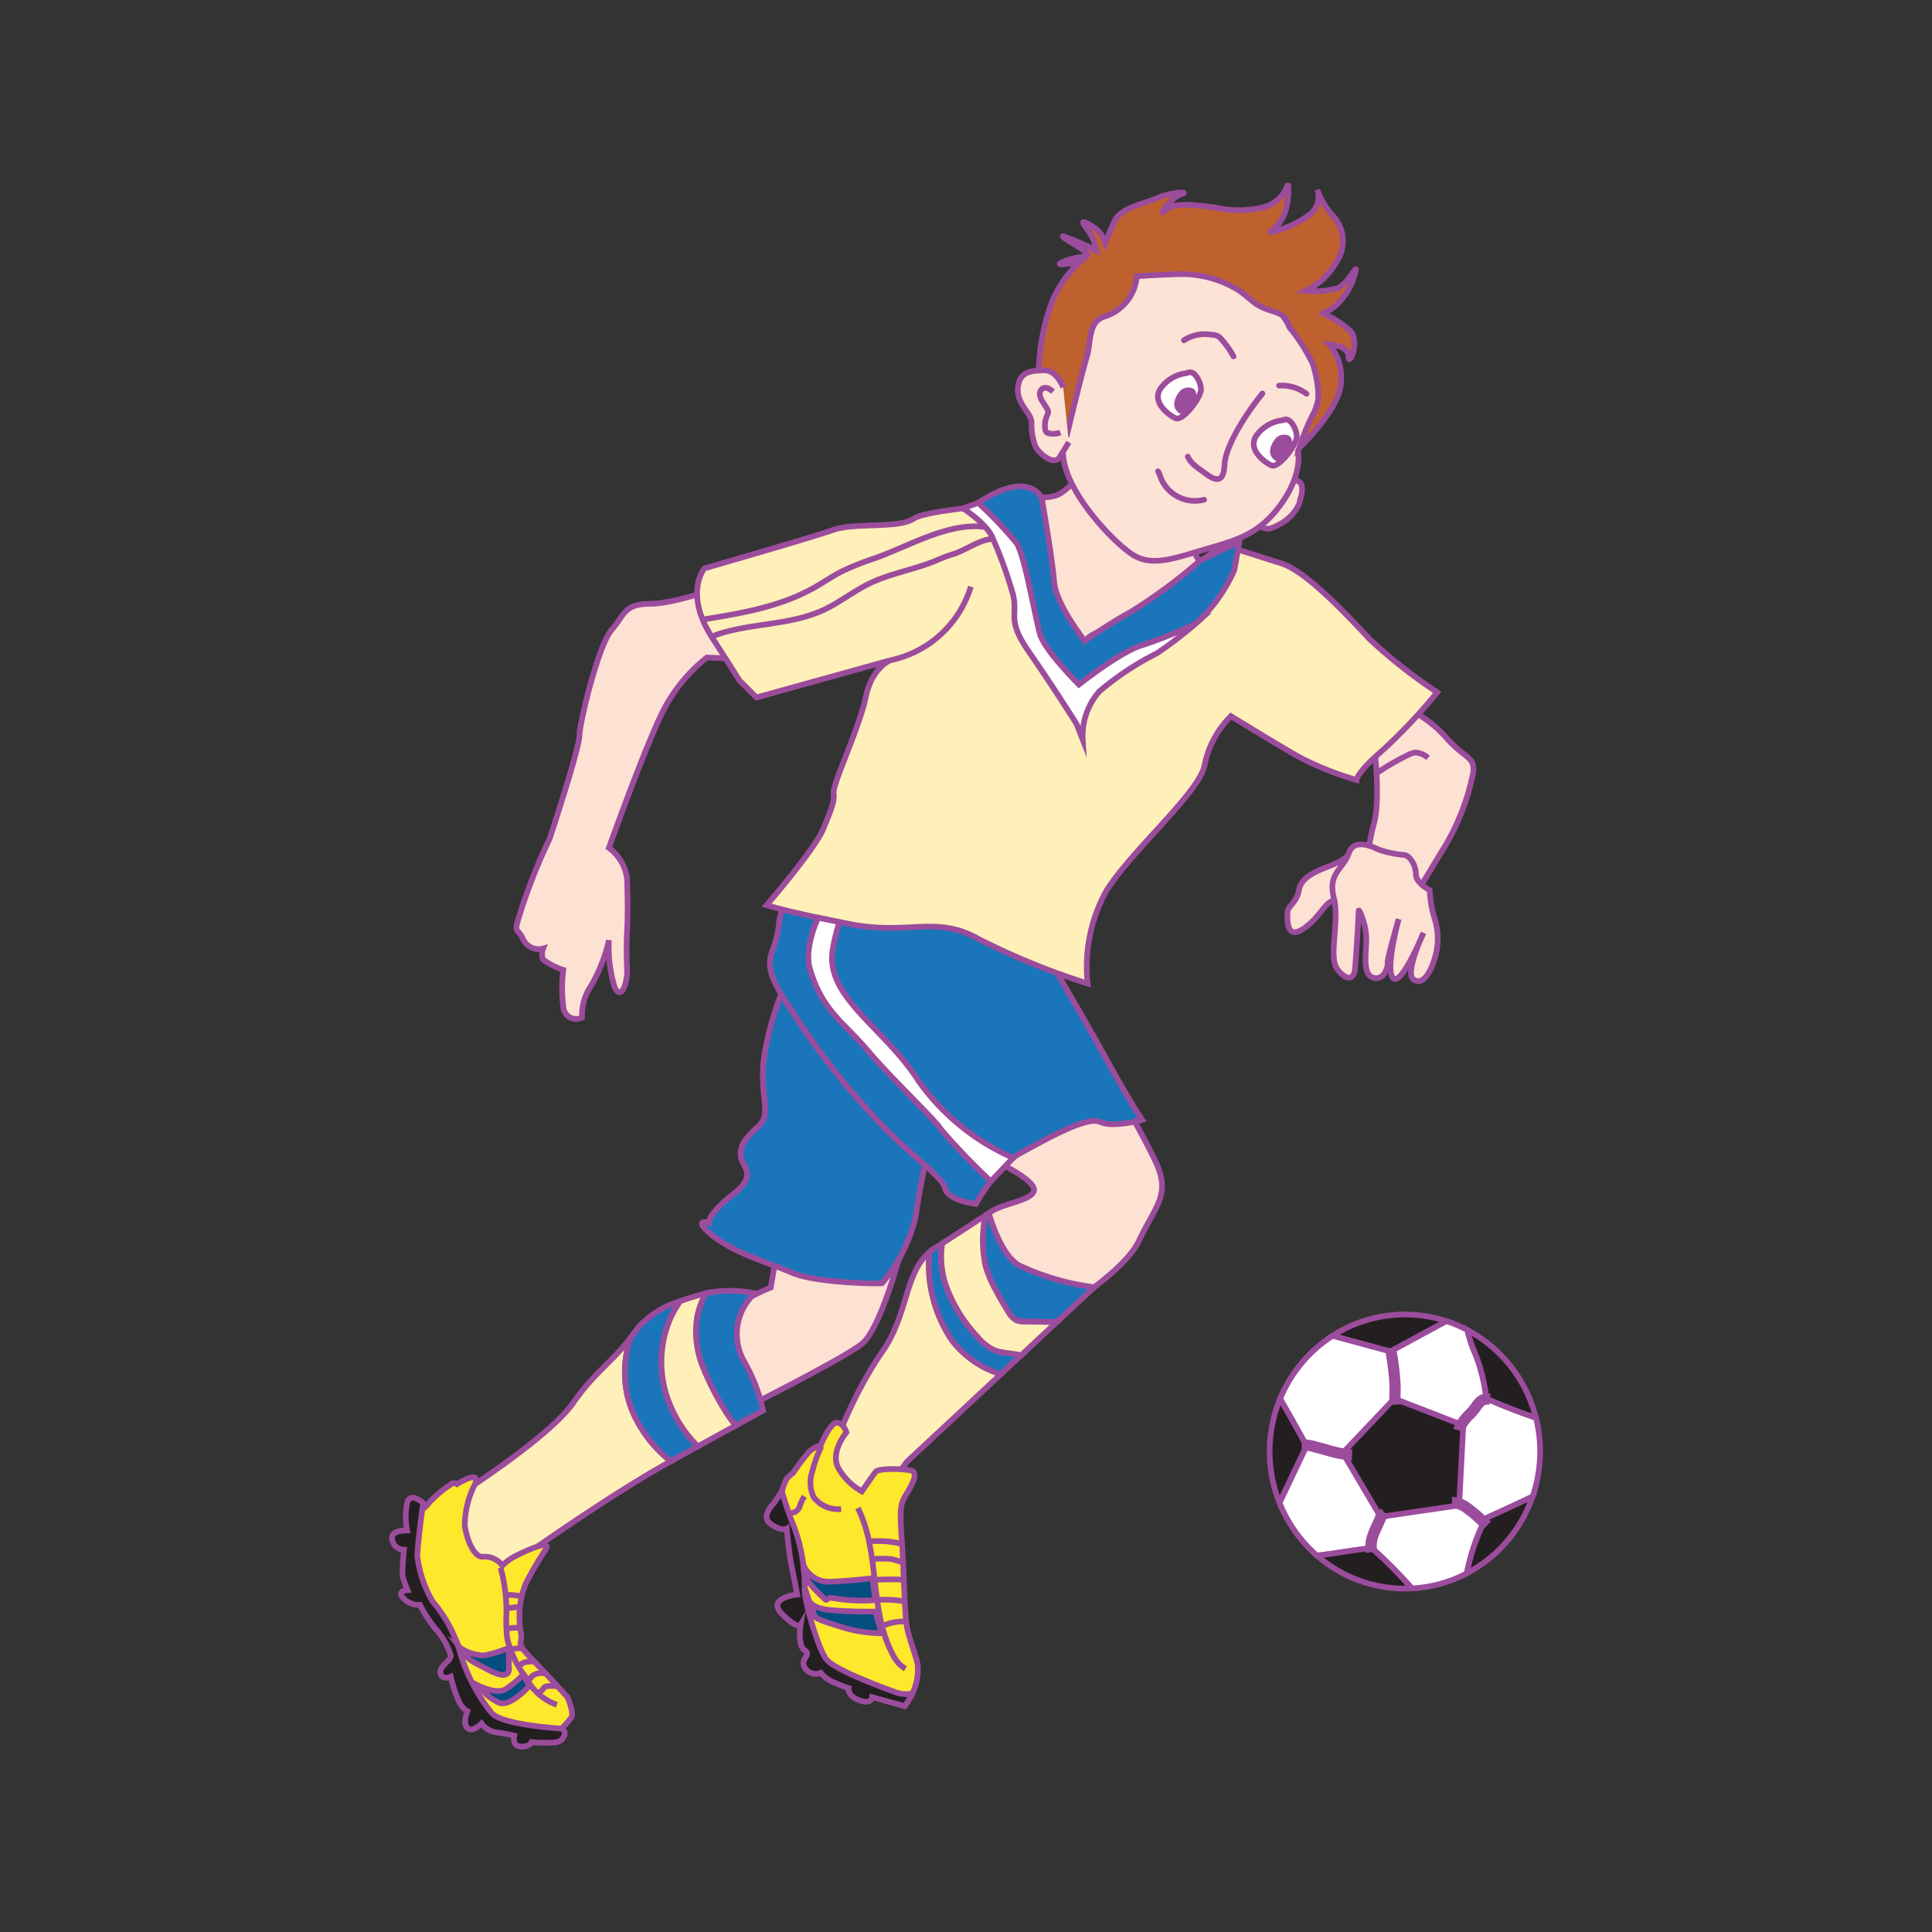<svg id="word" xmlns="http://www.w3.org/2000/svg" viewBox="0 0 160 160"><rect x="0" y="0" width="160" height="160" fill="#333333" stroke="none"/><defs><style>.cls-1{fill:#fde1d3;}.cls-1,.cls-10,.cls-11,.cls-12,.cls-14,.cls-2,.cls-3,.cls-4,.cls-5,.cls-6,.cls-7,.cls-8,.cls-9{stroke:#9c4c9c;stroke-width:0.471px;}.cls-2{fill:#1b75ba;}.cls-14,.cls-2,.cls-3,.cls-4,.cls-5,.cls-6,.cls-7,.cls-8{stroke-miterlimit:10;}.cls-3{fill:#fff0b9;}.cls-4{fill:#fde82c;}.cls-5{fill:#231f20;}.cls-6{fill:#014e7f;}.cls-12,.cls-7{fill:#fff;}.cls-11,.cls-14,.cls-8{fill:none;}.cls-9{fill:#fde3d5;}.cls-10{fill:#be612f;}.cls-13{fill:#9c4c9c;}.cls-14{stroke-linecap:round;}</style></defs><path class="cls-1" d="M58.542,54.45a13.433,13.433,0,0,0-3.769,4.712c-1.494,3.085-4.346,11.052-4.346,11.052a3.742,3.742,0,0,1,1.508,2.628c.048,1.6.064,2.856,0,4.226a31.412,31.412,0,0,0,0,3.256c.048.857-.443,2.684-1.031,1.428a11.193,11.193,0,0,1-.477-3.884,13.459,13.459,0,0,1-1.477,3.77,4.326,4.326,0,0,0-.746,2.627,1.066,1.066,0,0,1-1.556-.914,11.9,11.9,0,0,1,0-3.027,5.681,5.681,0,0,1-1.668-.857,1.2,1.2,0,0,1,0-.914,1.406,1.406,0,0,1-1.667-.8c-.556-1.143-.89-.115,0-2.856a49.261,49.261,0,0,1,2.223-5.486s2.446-7.422,2.446-8.45,1.563-7.54,2.671-8.8.993-2.149,3.218-2.16,6.338-1.61,6.338-1.61l.665,6.169Z"/><path class="cls-1" d="M111.83,70.625s-.209.493-1.695,1.087c-.948.379-2.349.848-2.559,1.991s-.98,1.32-.962,1.948-.081,2.318,1.5,1.142c1.323-.981,1.636-2.2,2.492-2.237a8.585,8.585,0,0,0,1.449-.18Z"/><path class="cls-1" d="M115.887,58.4a10,10,0,0,1,3.827,2.627C121.37,62.913,122.17,62.621,122,64a19.3,19.3,0,0,1-2.285,6c-1.085,1.771-2.57,4.284-2.856,4.627s-3.712-1.714-3.712-1.942a18.938,18.938,0,0,1,.628-4.455c.571-1.942.057-6.169.057-6.169Z"/><path class="cls-1" d="M114.117,70.338s-1.942-1.085-2.4.286-1.772,1.657-1.257,3.712-.514,4.969.343,6,1.312.629,1.4,0,.314-4.575.314-4.886.572,1,.629,2.088-.4,3.144.571,3.428,1.256-1.029,1.2-1.258.914-3.6.914-3.6-1.142,4.2-.457,4.9,2.513-3.754,2.513-3.754-1.542,3.26-.856,3.829,1.37-.345,1.77-1.658a5.48,5.48,0,0,0,0-3.37,9.421,9.421,0,0,1-.4-2.342s-1.142-.571-1.142-1.314-.514-1.6-1.028-1.6A8.4,8.4,0,0,1,114.117,70.338Z"/><path class="cls-1" d="M114.081,63.984a19.478,19.478,0,0,1,2.561-1.473,1.612,1.612,0,0,1,.571-.187,1.687,1.687,0,0,1,1.051.441"/><path class="cls-1" d="M82.534,96.212s3.4,1.593,3.082,2.443-2.662.972-3.725,1.821c-.221.178.2-.184,0,0-.776.7-1.375,1.365-1.375,1.365l6.056,7.433s6.375-3.61,7.756-6.531,2.656-3.77,1.381-6.531a67.77,67.77,0,0,0-3.4-6.159S84.022,94.831,82.534,96.212Z"/><path class="cls-2" d="M81.609,104.813a9.7,9.7,0,0,0,.86,2.045q.482.9,1.028,1.773a1.717,1.717,0,0,0,.681.713,1.761,1.761,0,0,0,.712.107l2.63.034,3.1-2.886a20.428,20.428,0,0,1-6.171-1.785c-1.607-.815-2.556-4.338-2.556-4.338s-.105.069-.288.186A10.217,10.217,0,0,0,81.609,104.813Z"/><path class="cls-3" d="M78.855,111.022a11.227,11.227,0,0,1-1.887-7.316c-2.042,1.715-1.776,5.206-3.89,8.223-2.231,3.186-4.568,8.5-4.675,10.939s4.357,1.38,4.357,1.38l2.337-3.185,7.792-7.262A8.087,8.087,0,0,1,78.855,111.022Z"/><path class="cls-2" d="M82.33,111.805a3.864,3.864,0,0,1-1.345-1.066,12.176,12.176,0,0,1-2.652-4.307,7.54,7.54,0,0,1-.308-3.452l-.7.454a3.811,3.811,0,0,0-.36.272,11.227,11.227,0,0,0,1.887,7.316,8.087,8.087,0,0,0,4.034,2.779l1.7-1.579-1.265-.188A4.259,4.259,0,0,1,82.33,111.805Z"/><path class="cls-3" d="M84.89,109.451a1.761,1.761,0,0,1-.712-.107,1.717,1.717,0,0,1-.681-.713q-.547-.867-1.028-1.773a9.7,9.7,0,0,1-.86-2.045,10.217,10.217,0,0,1-.006-4.151c-.575.371-1.958,1.264-3.578,2.318a7.54,7.54,0,0,0,.308,3.452,12.176,12.176,0,0,0,2.652,4.307,3.864,3.864,0,0,0,1.345,1.066,4.259,4.259,0,0,0,.989.229l1.265.188,2.936-2.737Z"/><path class="cls-1" d="M74.672,103.434s-1.7,6.584-3.294,7.858-10.093,5.523-10.093,5.523-2.55-6.16-1.594-7.541,4.144-2.654,4.144-2.654.743-4.355.743-4.673S74.672,103.434,74.672,103.434Z"/><path class="cls-3" d="M52.726,117.606a8.8,8.8,0,0,1-.757-1.98,9.11,9.11,0,0,1,.233-4.807c-1.574,2.036-3.025,2.9-4.729,5.358-1.913,2.762-9.032,7.328-9.032,7.328s-3.758,5.2-2.058,6.789,5.441-.237,6.4-.98c.531-.413,7.724-5.515,12.779-8.3A10.5,10.5,0,0,1,52.726,117.606Z"/><path class="cls-2" d="M55.427,109.4a8.505,8.505,0,0,1,.909-1.637,7.449,7.449,0,0,0-3.551,2.26c-.2.289-.391.552-.583.8a9.11,9.11,0,0,0-.233,4.807,8.8,8.8,0,0,0,.757,1.98,10.5,10.5,0,0,0,2.833,3.405l2.234-1.231a10.385,10.385,0,0,1-2.638-4.372A9.13,9.13,0,0,1,55.427,109.4Z"/><path class="cls-2" d="M61.667,112.823a4.594,4.594,0,0,1,.837-5.716,9.952,9.952,0,0,0-4.064,0,7.254,7.254,0,0,0-.692,1.88,7.77,7.77,0,0,0,.436,4.163,23.234,23.234,0,0,0,1.92,3.772,10.474,10.474,0,0,0,.822,1.137c1.387-.761,2.271-1.244,2.271-1.244A14.134,14.134,0,0,0,61.667,112.823Z"/><path class="cls-3" d="M58.184,113.15a7.77,7.77,0,0,1-.436-4.163,7.254,7.254,0,0,1,.692-1.88c-.684.178-1.406.395-2.1.651a8.505,8.505,0,0,0-.909,1.637,9.13,9.13,0,0,0-.272,6.013,10.385,10.385,0,0,0,2.638,4.372c1.181-.65,2.257-1.241,3.133-1.721a10.474,10.474,0,0,1-.822-1.137A23.234,23.234,0,0,1,58.184,113.15Z"/><path class="cls-1" d="M92.054,36.562s-3.33,4-4.515,4.44a3.6,3.6,0,0,1-2.331,0s.219,8.74.583,12.673-3.278,8.521,2.84,8.375,9.978-3.35,10.27-4.37,1.6-9.176,1.6-9.176L93.147,35.9Z"/><path class="cls-4" d="M70.1,118.62s-1.54,1.8-.531,3.186a4.943,4.943,0,0,0,1.806,1.7s.85-1.221,1.116-1.593,2.6-.265,3.028-.106.212.8-.319,1.7-.744.956-.531,3.823.212,6.425.478,7.593.638,1.965.85,2.921a4.465,4.465,0,0,1-.744,2.92c-.318.266-3.718-.8-4.409-1.327s-3.241-.956-4.144-3.452a17.577,17.577,0,0,1-.69-6.271c-.053-1.64-1.381-4.242-1.488-4.667a6.067,6.067,0,0,1,.638-2.6c.265-.265.531-.478.531-.478a16.282,16.282,0,0,1,1.38-1.805,2.864,2.864,0,0,1,.9-.478s.76-1.874,1.328-1.859S70.1,118.62,70.1,118.62Z"/><path class="cls-5" d="M64.1,124.478a2.4,2.4,0,0,0-.168.182c-.287.338-.775,1.075-.1,1.553.9.637,1.325.384,1.325.384s.162,1.9.375,2.961.487,2.494.487,2.494-2.574.268-1.265,1.595,1.543.929,1.543.929-.276,1.7.35,2.1-.425.637,0,1.433a1.051,1.051,0,0,0,1.328.425,2.832,2.832,0,0,0,.957.744c.584.265,1.341.531,1.341.531s-.12.614.89,1,1.062-.254,1.062-.254l2.71.743s.5-.748.6-.967-.388.171-1.4-.2-5.1-1.858-5.74-2.761-1.91-5.044-1.751-5.947a14.32,14.32,0,0,0-.85-4.885,29.853,29.853,0,0,1-1.043-3.049Z"/><path class="cls-4" d="M39.339,122.913a7.444,7.444,0,0,0-.844,3.459c.212,1.381.85,2.655,1.54,2.549a1.821,1.821,0,0,1,1.541.691c0,.159.212-.266,1.009-.691s3.188-1.538,2.6-.583a25.83,25.83,0,0,0-1.647,2.813,7.414,7.414,0,0,0-.425,3.93c.266,1.221-.584.743.957,2.336s2.921,3.133,2.921,3.133.585,1.327.319,1.7a9.379,9.379,0,0,1-.8.9s.107.69-2.815,0-4.625-1.168-5.235-3.4.082-3.026-1.193-4.725a25.24,25.24,0,0,0-3.188-3.346s.053-1.8,0-3.663a8.908,8.908,0,0,1,.372-3.027s.425.353,1.063-.514a9.361,9.361,0,0,1,1.859-1.565c.159-.2.478,0,.478,0S39.864,121.632,39.339,122.913Z"/><path class="cls-5" d="M35.041,124.478s-1.062-.991-1.328,0a5.824,5.824,0,0,0,0,2.266s-1.487-.053-1.221.8a.985.985,0,0,0,.956.8s-.16,1.858-.106,2.176a8.882,8.882,0,0,0,.409,1.168s-.994.084-.3.706a1.705,1.705,0,0,0,1.328.513,11.114,11.114,0,0,0,1.275,1.967,5.839,5.839,0,0,1,1.275,2.231c.053.424-1.01.9-.85,1.486s.852.266.852.266a10.605,10.605,0,0,0,.635,1.953,1.851,1.851,0,0,0,.744.914s-.425.956,0,1.381,1.169-.372,1.169-.372a1.876,1.876,0,0,0,1.168.732,12.5,12.5,0,0,1,1.541.277s-.212.85.531.9.9-.372.9-.372a8.358,8.358,0,0,0,1.169.053c.85,0,1.222,0,1.488-.478a.467.467,0,0,0-.16-.69s-4.823-.266-5.785-1.275a14.543,14.543,0,0,1-2.711-5.327,11.36,11.36,0,0,0-2.182-3.912,9.629,9.629,0,0,1-1.275-3.77C34.563,127.965,35.041,124.478,35.041,124.478Z"/><path class="cls-6" d="M66.587,129.712a2.278,2.278,0,0,0,2.125,1.28c1.54-.053,3.544-.292,3.544-.292l.228,1.813a13.862,13.862,0,0,1-3.241-.125c-1.328-.281-.233.732-1.595-.6S66.587,129.712,66.587,129.712Z"/><path class="cls-6" d="M66.945,132.388s.026.8,1.873.958,3.666.115,3.666.115l.53,1.8a11.839,11.839,0,0,1-3.2-.478c-1.435-.478-2.178-.64-2.338-.957S66.945,132.388,66.945,132.388Z"/><path class="cls-6" d="M38.107,136.461a3.685,3.685,0,0,0,1.965.638,9.725,9.725,0,0,0,2.072-.638v1.593s.277,1.275-1.641.266S38.957,137.576,38.107,136.461Z"/><path class="cls-6" d="M39.611,139.594s1.487.744,2.23.319a7.167,7.167,0,0,0,1.453-1.205l.566.886s-1.541,1.752-2.5,1.434A4.382,4.382,0,0,1,39.611,139.594Z"/><path class="cls-2" d="M65.341,80.8a25.72,25.72,0,0,0-2.056,6.682c-.457,3.37.742,4.684-.514,5.826s-1.485,1.656-1.428,2.456,1.485,1.485-.628,3.141-2.021,2.36-2.021,2.36-1.463-.4.307,1.049,4.627,2.246,6.626,3.1,7.2.914,7.425.856a13.214,13.214,0,0,0,2.8-5.59c.229-2.177,1.543-7.718,1.543-8.117S65.341,80.8,65.341,80.8Z"/><path class="cls-2" d="M68.947,70.967S64.8,73.336,64.51,76.478s-2.082,2.665,1.174,7.406a60.075,60.075,0,0,0,6.511,8.4c2.8,3.141,5.833,5.083,6.058,6.111s2.566,1.314,2.566,1.314,1.706-3.141,3.709-4.226,5.487-3.085,6.572-2.571,3.484-.171,3.484-.171-1.085-1.6-3.084-5.255-6.972-12.051-6.972-12.051L70.539,71.49Z"/><path class="cls-3" d="M84.885,41.651s-7.971.473-9.24,1.311-4.834.284-6.686.937-10.626,3.172-10.626,3.172-1.7,2.048.61,5.672l2.312,3.625,1.392,1.393,11.094-3.08s-1.527.56-2.048,3.071-2.735,7.163-2.655,7.907-.17,1.3-.852,2.977-4.7,6.328-4.7,6.328,2.105.648,6.953,1.574,7.094-.751,10.556,1.2a59.14,59.14,0,0,0,9.079,3.711,12.979,12.979,0,0,1,1.549-7.674c2.122-3.4,7.82-8.237,8.145-10.469a7.972,7.972,0,0,1,2.17-4s3.632,2.228,5.561,3.342a26.088,26.088,0,0,0,4.845,1.948s.043-.651,2.114-2.42a45.874,45.874,0,0,0,4.567-4.84,43,43,0,0,1-5.558-4.365c-1.659-1.765-5.245-5.667-7.35-6.316s-4.918-1.576-4.918-1.576-6.348,5.214-7.259,6.144-3.09.654-4.09,1.864-2.683.282-2.913-1.857-1.681-5.112-1.738-6.693A20.818,20.818,0,0,0,84.885,41.651Z"/><path class="cls-5" d="M123.082,115.823c1.349.594,2.725,1.126,4.118,1.606a11.343,11.343,0,0,0-5.688-7.285,10.244,10.244,0,0,0,.659,1.982A14.81,14.81,0,0,1,123.082,115.823Z"/><path class="cls-5" d="M119.791,109.413a11.061,11.061,0,0,0-9.431,1.21l4.786,1.3Z"/><path class="cls-5" d="M108.134,119.722a.83.83,0,0,0-.121-.329c-.646-1.2-1.316-2.385-2-3.564a11.506,11.506,0,0,0-.054,8.625q1.028-2.16,2.056-4.318A.847.847,0,0,0,108.134,119.722Z"/><path class="cls-7" d="M127.2,117.429c-1.393-.48-2.769-1.012-4.118-1.606a14.81,14.81,0,0,0-.911-3.7,10.244,10.244,0,0,1-.659-1.982,10.993,10.993,0,0,0-1.721-.731l-4.645,2.515-4.786-1.3a11.344,11.344,0,0,0-4.343,5.206c.68,1.179,1.35,2.365,2,3.564a.83.83,0,0,1,.121.329.847.847,0,0,1-.115.414q-1.029,2.159-2.056,4.318a11.37,11.37,0,0,0,3.1,4.368c1.388-.149,2.775-.417,4.163-.571a.847.847,0,0,1,.407.023.86.86,0,0,1,.238.169,38.13,38.13,0,0,1,3.051,3.1,11.016,11.016,0,0,0,4.555-1.248,17.126,17.126,0,0,1,1.57-4.557q1.947-.876,3.873-1.8a11.516,11.516,0,0,0,.282-6.511Z"/><path class="cls-5" d="M121.475,130.294a11.328,11.328,0,0,0,5.443-6.354q-1.929.917-3.873,1.8A17.126,17.126,0,0,0,121.475,130.294Z"/><path class="cls-5" d="M113.869,128.443a.86.86,0,0,0-.238-.169.847.847,0,0,0-.407-.023c-1.388.154-2.775.422-4.163.571a11.064,11.064,0,0,0,7.285,2.735c.192,0,.384,0,.574-.015A38.13,38.13,0,0,0,113.869,128.443Z"/><polygon class="cls-5" points="115.47 115.829 111.205 120.324 114.327 125.617 120.839 124.665 121.181 118.039 115.47 115.829"/><path class="cls-5" d="M122.817,126.338a11.575,11.575,0,0,0-1.646-1.4,2.135,2.135,0,0,0-.692-.258l0-.457h0a2.476,2.476,0,0,1,.954.341,12,12,0,0,1,1.711,1.452Z"/><path class="cls-5" d="M121.114,118.315l-.437-.133a3.588,3.588,0,0,1,.862-1.2c.131-.139.254-.27.35-.389.056-.069.108-.142.16-.215a3.275,3.275,0,0,1,.3-.38,1.061,1.061,0,0,1,.83-.36l-.038.455a.617.617,0,0,0-.464.224,2.83,2.83,0,0,0-.26.327c-.057.08-.114.16-.176.236-.1.127-.233.267-.371.415A3.336,3.336,0,0,0,121.114,118.315Z"/><path class="cls-5" d="M115.3,116.116c-.017-.213-.008-.489,0-.757s.016-.519,0-.706a21.663,21.663,0,0,0-.327-2.7l.448-.093a22.359,22.359,0,0,1,.335,2.758c.017.212.008.489,0,.756s-.016.52,0,.706Z"/><path class="cls-5" d="M111.725,120.705a10.637,10.637,0,0,1-1.98-.42c-.217-.06-.424-.117-.609-.164-.088-.022-.175-.046-.263-.07a3.368,3.368,0,0,0-.838-.156l0-.457a3.707,3.707,0,0,1,.955.173c.084.023.169.046.253.067.188.047.4.105.62.166a10.355,10.355,0,0,0,1.885.405Z"/><path class="cls-5" d="M113.337,128.348a2.8,2.8,0,0,1,.2-1.4c.093-.248.2-.488.312-.72.076-.163.152-.325.221-.491a1.153,1.153,0,0,1,.292-.468l.3.348a.737.737,0,0,0-.157.275c-.081.192-.159.36-.237.529-.106.226-.212.453-.3.686a2.371,2.371,0,0,0-.173,1.174Z"/><path class="cls-2" d="M86.265,41.2s.886,5.056,1.033,6.966,2.548,4.922,2.548,4.922a36.64,36.64,0,0,1,3.767-2.394A43.566,43.566,0,0,0,99.4,46.414l3.242-1.575-.42,2.366s-2.093,5.287-7.005,6.455-5.6,4.636-5.6,4.636-5.161-5.789-5.14-9.265-3.959-7.015-3.959-7.015S84.628,38.717,86.265,41.2Z"/><path class="cls-7" d="M67.759,76s-1.2,2.469-.685,4.23c1.027,3.5,2.779,4.4,4.836,6.825s5.663,5.8,6.03,6.491a55.443,55.443,0,0,0,4.111,4.284l1.859-1.943a18.781,18.781,0,0,1-7.867-6.405c-2.763-4.34-7.642-6.854-7.1-10.737a15.983,15.983,0,0,1,.574-2.384Z"/><path class="cls-7" d="M79.744,42.1s2.046,1.286,2.5,2.542a35.343,35.343,0,0,1,1.663,4.64c.394,1.757-.547,2.043,1.323,4.727s3.925,5.94,3.925,5.94l.514,1.314a5.567,5.567,0,0,1,1.371-4,23.563,23.563,0,0,1,4.741-3.141,30.963,30.963,0,0,0,3.184-2.442,37.55,37.55,0,0,1-4.384,1.756c-1.77.514-5.228,3.256-5.228,3.256s-2.825-2.8-3.225-4.17-1.256-6.511-1.942-7.539a32.116,32.116,0,0,0-3.171-3.337Z"/><path class="cls-8" d="M80.4,48.582a8.853,8.853,0,0,1-6.663,6.1"/><path class="cls-8" d="M58.112,51.322c3.19-.514,6.455-1.053,9.274-2.632.813-.455,1.579-.992,2.41-1.411A25.009,25.009,0,0,1,72.544,46.2c2.8-1.012,6.118-2.992,9.059-2.545"/><path class="cls-8" d="M59.115,52.645c2.91-1.072,6.217-.813,9.036-2.106,1.357-.623,2.537-1.579,3.881-2.228,1.7-.819,3.591-1.122,5.338-1.823a14.174,14.174,0,0,1,1.546-.591c.946-.258,2.352-1.308,3.331-1.252"/><path class="cls-8" d="M71.043,124.889c1.871,3.723.923,8.405,2.871,12.088a2.817,2.817,0,0,0,1.07,1.229"/><path class="cls-8" d="M41.462,129.838a14.249,14.249,0,0,1,.483,3.733,12.417,12.417,0,0,0,.061,2.14,8.663,8.663,0,0,0,1.586,3.261,4.5,4.5,0,0,0,2.528,2.212"/><path class="cls-8" d="M68.026,119.78a10.666,10.666,0,0,0-.748,2.053,2.843,2.843,0,0,0,.11,2.16,2.524,2.524,0,0,0,2.276.977"/><path class="cls-8" d="M65.468,125.241c.3.124.616-.151.749-.444a3.176,3.176,0,0,1,.4-.873"/><path class="cls-8" d="M41.867,132.1a3.606,3.606,0,0,1,1.283.115"/><path class="cls-8" d="M41.96,133.229a2.972,2.972,0,0,1,1.049-.111"/><path class="cls-8" d="M41.955,134.9a3.5,3.5,0,0,1,1.2-.079"/><path class="cls-8" d="M42.205,136.649a2.233,2.233,0,0,1,1.089-.127"/><path class="cls-8" d="M43,138a.876.876,0,0,1,.557-.359,2.649,2.649,0,0,1,.678-.033"/><path class="cls-8" d="M43.725,139.178c.158-.1.248-.286.393-.409a1.376,1.376,0,0,1,1-.187"/><path class="cls-8" d="M44.613,140.178a.993.993,0,0,0,.341-.276.732.732,0,0,1,.21-.222.509.509,0,0,1,.208-.042c.24-.013.481-.015.721-.007"/><path class="cls-8" d="M71.882,127.645a12.959,12.959,0,0,1,1.589.008,8.205,8.205,0,0,1,1.292.228"/><path class="cls-8" d="M72.192,129.137a7.571,7.571,0,0,1,1.3-.044,2.408,2.408,0,0,1,.306.021,2.375,2.375,0,0,1,.31.076l.8.233"/><path class="cls-8" d="M72.4,130.83q.918-.037,1.839-.027a1.164,1.164,0,0,1,.591.113"/><path class="cls-8" d="M72.681,132.5a9.878,9.878,0,0,1,2.226.114"/><path class="cls-8" d="M73,134.7a3.94,3.94,0,0,1,2.055-.4"/><path class="cls-9" d="M106.681,40.086c.526-.543,1.575-.435.977,1.348-.029.086-.021.179-.052.264a3.651,3.651,0,0,1-1.79,1.8,2.214,2.214,0,0,1-.657.266.888.888,0,0,1-.681-.126"/><path class="cls-9" d="M106.864,27.2s3.18,2.7,2.466,5.376a24.439,24.439,0,0,1-1.841,4.769s.453,1.787-1.356,4.345-3.693,3.026-6.175,3.756c-2.782.817-4.579,1.525-6.2.461s-5.714-5.341-5.725-8.471,1.13-8.388,2.353-10.362,1.811-4.9,4.8-5.222,7.983,1.6,9.423,2.608A7.892,7.892,0,0,1,106.864,27.2Z"/><path class="cls-10" d="M94.149,22.884s1.587-.131,3.4-.178a8.972,8.972,0,0,1,5.069,1.358c1.239.879,1.212,1.23,2.772,1.707s1.146,1.122,1.474,1.427a16.309,16.309,0,0,1,1.859,2.937c.148.482.827,2.848.166,3.891a15.691,15.691,0,0,0-1.252,3.027s3.475-3.318,3.425-5.524a4.08,4.08,0,0,0-1-3.009s1.588.048,1.611,1,1.04-1.318.077-2.193a9.727,9.727,0,0,0-2.376-1.473s.272.28,1.334-.623a5.551,5.551,0,0,0,1.587-2.92c-.046-.2-.684,1.193-1.527,1.563a7.288,7.288,0,0,1-2.637.206,5.646,5.646,0,0,0,2.489-2.3,3.077,3.077,0,0,0-.288-3.97,6.359,6.359,0,0,1-1.242-2.108,1.819,1.819,0,0,1-.669,2.094,8.289,8.289,0,0,1-3.186,1.427c-.171.005.607-.349,1.11-1.431a5.614,5.614,0,0,0,.322-2.589,2.864,2.864,0,0,1-2.183,1.993,8.426,8.426,0,0,1-3.787-.006c-1.558-.186-3.489-.49-4.214.231s.528-1.122,1.336-1.346-.835-.183-1.988.329-3.052.784-3.565,1.972-.732,1.72-.732,1.72a2.4,2.4,0,0,0-.828-1.182c-.619-.44-1.45-.9-.723,0a3.755,3.755,0,0,1,.81,1.84,21.788,21.788,0,0,0-2.722-1.185c-.422-.039,1.893,1.173,2,1.459s-.889.174-2.017.645,1.381.021,1.381.021a9.308,9.308,0,0,0-2.383,3.485A17.976,17.976,0,0,0,86.017,31.5c.127,1.863,1.825,1.912,1.792,2.5a4.267,4.267,0,0,0,.634,1.676s1.2-5,1.561-6.115.077-2.851,1.389-3.32A3.836,3.836,0,0,0,94.149,22.884Z"/><path class="cls-9" d="M88.051,32.081s-.529-1.432-1.563-1.41S84.43,30.728,84.3,32.1s1.122,2.09,1.128,2.874a5.2,5.2,0,0,0,.321,1.983c.228.532,1.529,1.673,2,.907l.766-1.235"/><path class="cls-11" d="M87.209,32.434c-.239-.206-.567-.419-.847-.272a.554.554,0,0,0-.242.575,1.611,1.611,0,0,0,.271.6l.3.472a.662.662,0,0,1,.108.237.8.8,0,0,1-.108.424,2.025,2.025,0,0,0-.141,1.035.388.388,0,0,0,.364.389,1.511,1.511,0,0,0,.9-.078"/><path class="cls-12" d="M98.294,30.9a3.069,3.069,0,0,0-2.235,1.356c-.7,1.226,1.036,2.294,1.322,2.391.631.214,2.152-1.824,2.083-2.465S98.887,30.554,98.294,30.9Z"/><path class="cls-13" d="M97.726,32.376s-.857.956-.282,1.648,1.076-.018,1.291-.2c.387-.338.528-1.478.021-1.671A.982.982,0,0,0,97.726,32.376Z"/><path class="cls-12" d="M106.228,34.805a3.066,3.066,0,0,0-2.235,1.356c-.7,1.226,1.036,2.294,1.322,2.391.631.214,2.152-1.824,2.083-2.465S106.821,34.463,106.228,34.805Z"/><path class="cls-13" d="M105.661,36.285s-.858.956-.283,1.648,1.077-.018,1.291-.206c.387-.337.528-1.478.021-1.671A.98.98,0,0,0,105.661,36.285Z"/><path class="cls-14" d="M98.046,28.186a3.171,3.171,0,0,1,2.291-.462,1.253,1.253,0,0,1,.471.086,1.19,1.19,0,0,1,.359.3,7.53,7.53,0,0,1,.989,1.406"/><path class="cls-14" d="M104.549,32.586c-1.2,1.454-3.04,4.239-3.135,5.851-.042.72-.152,1.876-1.531.809-.57-.441-1.237-.77-1.516-1.434"/><path class="cls-14" d="M108.2,32.613a3.451,3.451,0,0,0-2.274-.679"/><path class="cls-14" d="M95.906,39.031a2.423,2.423,0,0,1,.2.474,3.043,3.043,0,0,0,3.613,1.879"/></svg>